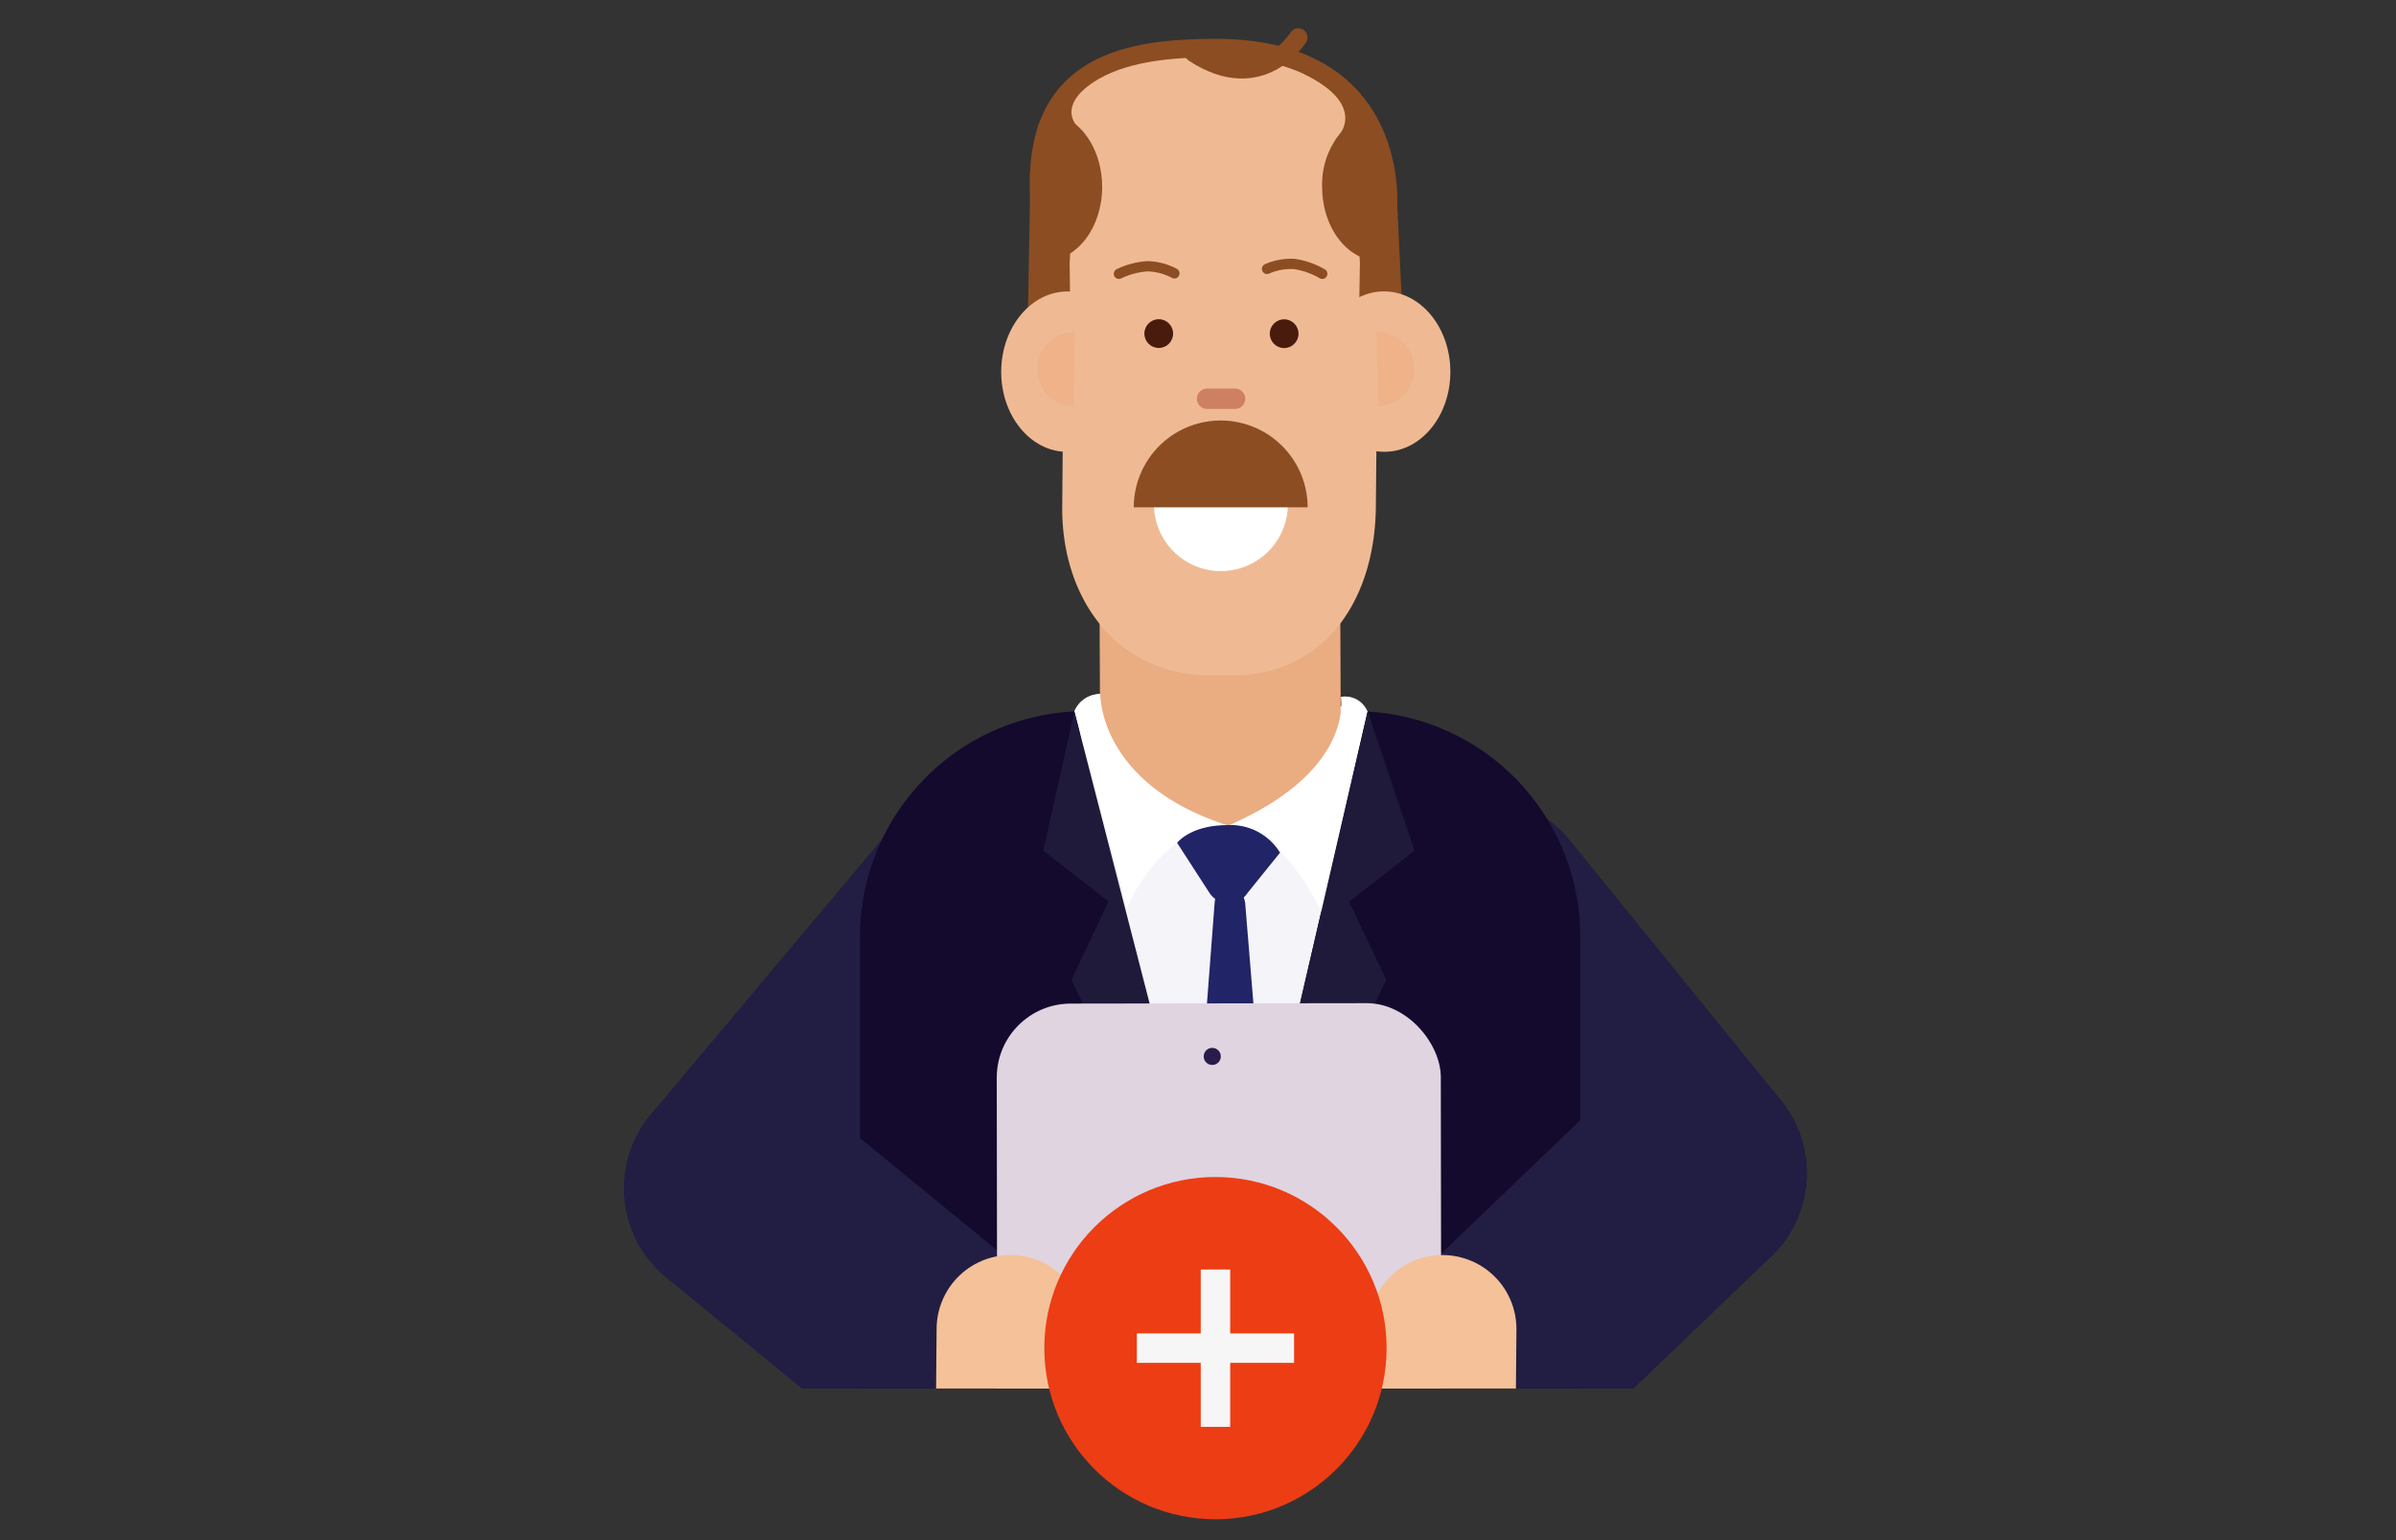<svg xmlns="http://www.w3.org/2000/svg" xmlns:xlink="http://www.w3.org/1999/xlink" viewBox="0 0 210 135"><rect x="0" y="0" width="210" height="135" fill="#333333" stroke="none"/><defs><style>.cls-1,.cls-13,.cls-16,.cls-19,.cls-21,.cls-3{fill:none;}.cls-2{clip-path:url(#clip-path);}.cls-3{stroke:#221d42;stroke-width:20.21px;}.cls-13,.cls-16,.cls-19,.cls-3{stroke-linecap:round;}.cls-16,.cls-19,.cls-3{stroke-linejoin:round;}.cls-4{fill:#130a2d;}.cls-5{fill:#f5f4f9;}.cls-6{fill:#eaac81;}.cls-7{fill:#fff;}.cls-8{fill:#212466;}.cls-9{fill:#1f193a;}.cls-10{fill:#efba93;}.cls-11{fill:#8c4d22;}.cls-12{fill:#efb289;}.cls-13,.cls-16{stroke:#8c4d22;}.cls-13,.cls-21{stroke-miterlimit:10;}.cls-13{stroke-width:1.61px;}.cls-14{fill:#ad4732;opacity:0.5;}.cls-15{fill:#491b0d;}.cls-16{stroke-width:0.9px;}.cls-17{fill:#e0d4e0;}.cls-18{fill:#291c4c;}.cls-19{stroke:#f4c199;stroke-width:12.96px;}.cls-20{fill:#ec3d15;}.cls-21{stroke:#f6f6f6;stroke-width:2.58px;}</style><clipPath id="clip-path"><rect class="cls-1" x="31.79" y="-20.63" width="161.49" height="142.34"/></clipPath></defs><title>Artboard 29 copy 3</title><g id="Layer_10" data-name="Layer 10"><g class="cls-2"><line class="cls-3" x1="64.8" y1="104.16" x2="85.09" y2="80"/><line class="cls-3" x1="148.26" y1="102.83" x2="129.73" y2="80"/><path class="cls-4" d="M95.16,62.34h23.59a19.75,19.75,0,0,1,19.75,19.75v65.53a9,9,0,0,1-9,9H84.38a9,9,0,0,1-9-9V82.09A19.75,19.75,0,0,1,95.16,62.34Z"/><path class="cls-5" d="M107.7,114.91l12.17-52.58a99.17,99.17,0,0,0-11.49-1.49c-4.79-.3-13.95,2.27-13.95,2.27S99.25,90.73,107.7,114.91Z"/><path class="cls-6" d="M96.41,61.79l-.16-35,21.11,0,.17,41.17c-.16,4.81-4.42,5-10.57,4.6C99.49,72,96.41,65.13,96.41,61.79Z"/><path class="cls-7" d="M96.44,60.84s-1.21,6.7,9.89,11.54c0,0-3.84-.63-7.55,7.14L94.17,62.36A2.44,2.44,0,0,1,96.44,60.84Z"/><path class="cls-7" d="M96.44,60.84s-.19,7.91,11.26,11.54c0,0-5.21-.63-8.92,7.14L94.17,62.36A2.44,2.44,0,0,1,96.44,60.84Z"/><path class="cls-7" d="M117.51,61.09s1.29,6.42-9.81,11.25c0,0,4.44-.11,8.14,7.66l4-17.67A2.11,2.11,0,0,0,117.51,61.09Z"/><path class="cls-8" d="M103.17,73.88,106,78.26a2,2,0,0,0,3.35,0l2.84-3.52a5.06,5.06,0,0,0-4.64-2.41C104.33,72.33,103.17,73.88,103.17,73.88Z"/><path class="cls-8" d="M104.64,103l1.82-23.9s.18-2,1.22-2,1.45,2,1.45,2l2,24.39-3.43,11.39Z"/><polygon class="cls-9" points="94.17 62.37 107.7 114.91 93.91 85.88 97.16 79.03 91.43 74.57 94.17 62.37"/><polygon class="cls-9" points="119.87 62.33 107.7 114.91 121.5 85.88 118.25 79.03 123.98 74.57 119.87 62.33"/><path class="cls-10" d="M107.93,59.21l-1.9,0c-8.11-.06-13-6.69-12.93-14.8l.29-34A5.44,5.44,0,0,1,98.88,5l10.46-.77a11.61,11.61,0,0,1,11.52,11.72l-.27,28.25C120.59,52.5,116.16,59.21,107.93,59.21Z"/><path class="cls-11" d="M119.19,23,119,35s-1.45-7.88,4-5.77l-.62-13-3.61-.15Z"/><ellipse class="cls-10" cx="121.32" cy="32.57" rx="5.8" ry="7.03" transform="translate(-0.27 1.02) rotate(-0.48)"/><path class="cls-12" d="M120.78,35.62a3.25,3.25,0,1,0-.13-6.5Z"/><path class="cls-11" d="M117,12.3s3.35-2.87-2.82-5.88l1.63,0s2,1.12,4.13,4.74Z"/><path class="cls-11" d="M115.88,16.38c0,3.58,2.23,6.49,5,6.49V12.72c0-1.69-1.41-2.8-2.53-1.94A7.06,7.06,0,0,0,115.88,16.38Z"/><path class="cls-13" d="M91.17,18.38C90,5.82,98.25,4.21,106.57,4.21c16.5,0,15.06,14.17,15.06,14.17"/><path class="cls-11" d="M93.75,23l.15,12s1.58-7.92-3.84-5.81l.26-13.86,3.84.76Z"/><path class="cls-11" d="M94.94,11.54S91.27,9.28,97.79,6l.85-.92a10.85,10.85,0,0,0-7.69,6Z"/><path class="cls-13" d="M113.79,3.28s-3.22,5.25-9.15,1.37"/><path class="cls-11" d="M108.49,4.16a6.77,6.77,0,0,0-3.21.35c-1.81,1,1.84,1.39,3.49,1.57s2.72,0,2.72-.69S109.52,4.18,108.49,4.16Z"/><path class="cls-14" d="M105.71,34.06h2.55a.89.89,0,0,1,.88.89h0a.89.89,0,0,1-.89.89H105.7a.89.89,0,0,1,0-1.77Z"/><ellipse class="cls-10" cx="93.55" cy="32.57" rx="7.03" ry="5.8" transform="translate(60.2 125.85) rotate(-89.52)"/><path class="cls-12" d="M94.09,35.62a3.25,3.25,0,0,1,.14-6.5Z"/><path class="cls-7" d="M107,50.06a5.88,5.88,0,0,0,5.88-5.86l-11.74,0A5.87,5.87,0,0,0,107,50.06Z"/><circle class="cls-15" cx="101.56" cy="29.24" r="1.26"/><circle class="cls-15" cx="112.55" cy="29.25" r="1.26"/><path class="cls-16" d="M98.07,24a6.79,6.79,0,0,1,2.49-.66,5.29,5.29,0,0,1,2.37.62"/><path class="cls-16" d="M115.89,24a6.88,6.88,0,0,0-2.43-.86,5.2,5.2,0,0,0-2.41.43"/><path class="cls-11" d="M107,36.86a7.62,7.62,0,0,0-7.63,7.61l15.24,0A7.62,7.62,0,0,0,107,36.86Z"/><path class="cls-11" d="M96.6,16.38c0,3.58-2.22,6.49-5,6.49V11.43c0-.91.67-1.55,1.33-1.31C95.06,10.88,96.6,13.4,96.6,16.38Z"/><line class="cls-3" x1="148.26" y1="102.83" x2="128.58" y2="121.71"/><line class="cls-3" x1="64.8" y1="104.16" x2="86.24" y2="121.71"/><rect class="cls-17" x="87.39" y="87.95" width="38.92" height="55.79" rx="6.49" ry="6.49" transform="translate(-0.16 0.15) rotate(-0.08)"/><circle class="cls-18" cx="106.25" cy="92.6" r="0.75"/><line class="cls-19" x1="126.43" y1="116.49" x2="126.34" y2="126.94"/><line class="cls-19" x1="88.57" y1="116.49" x2="88.48" y2="126.94"/></g><circle class="cls-20" cx="106.53" cy="118.17" r="15"/><line class="cls-21" x1="106.53" y1="111.28" x2="106.53" y2="125.07"/><line class="cls-21" x1="113.42" y1="118.17" x2="99.64" y2="118.17"/></g></svg>
